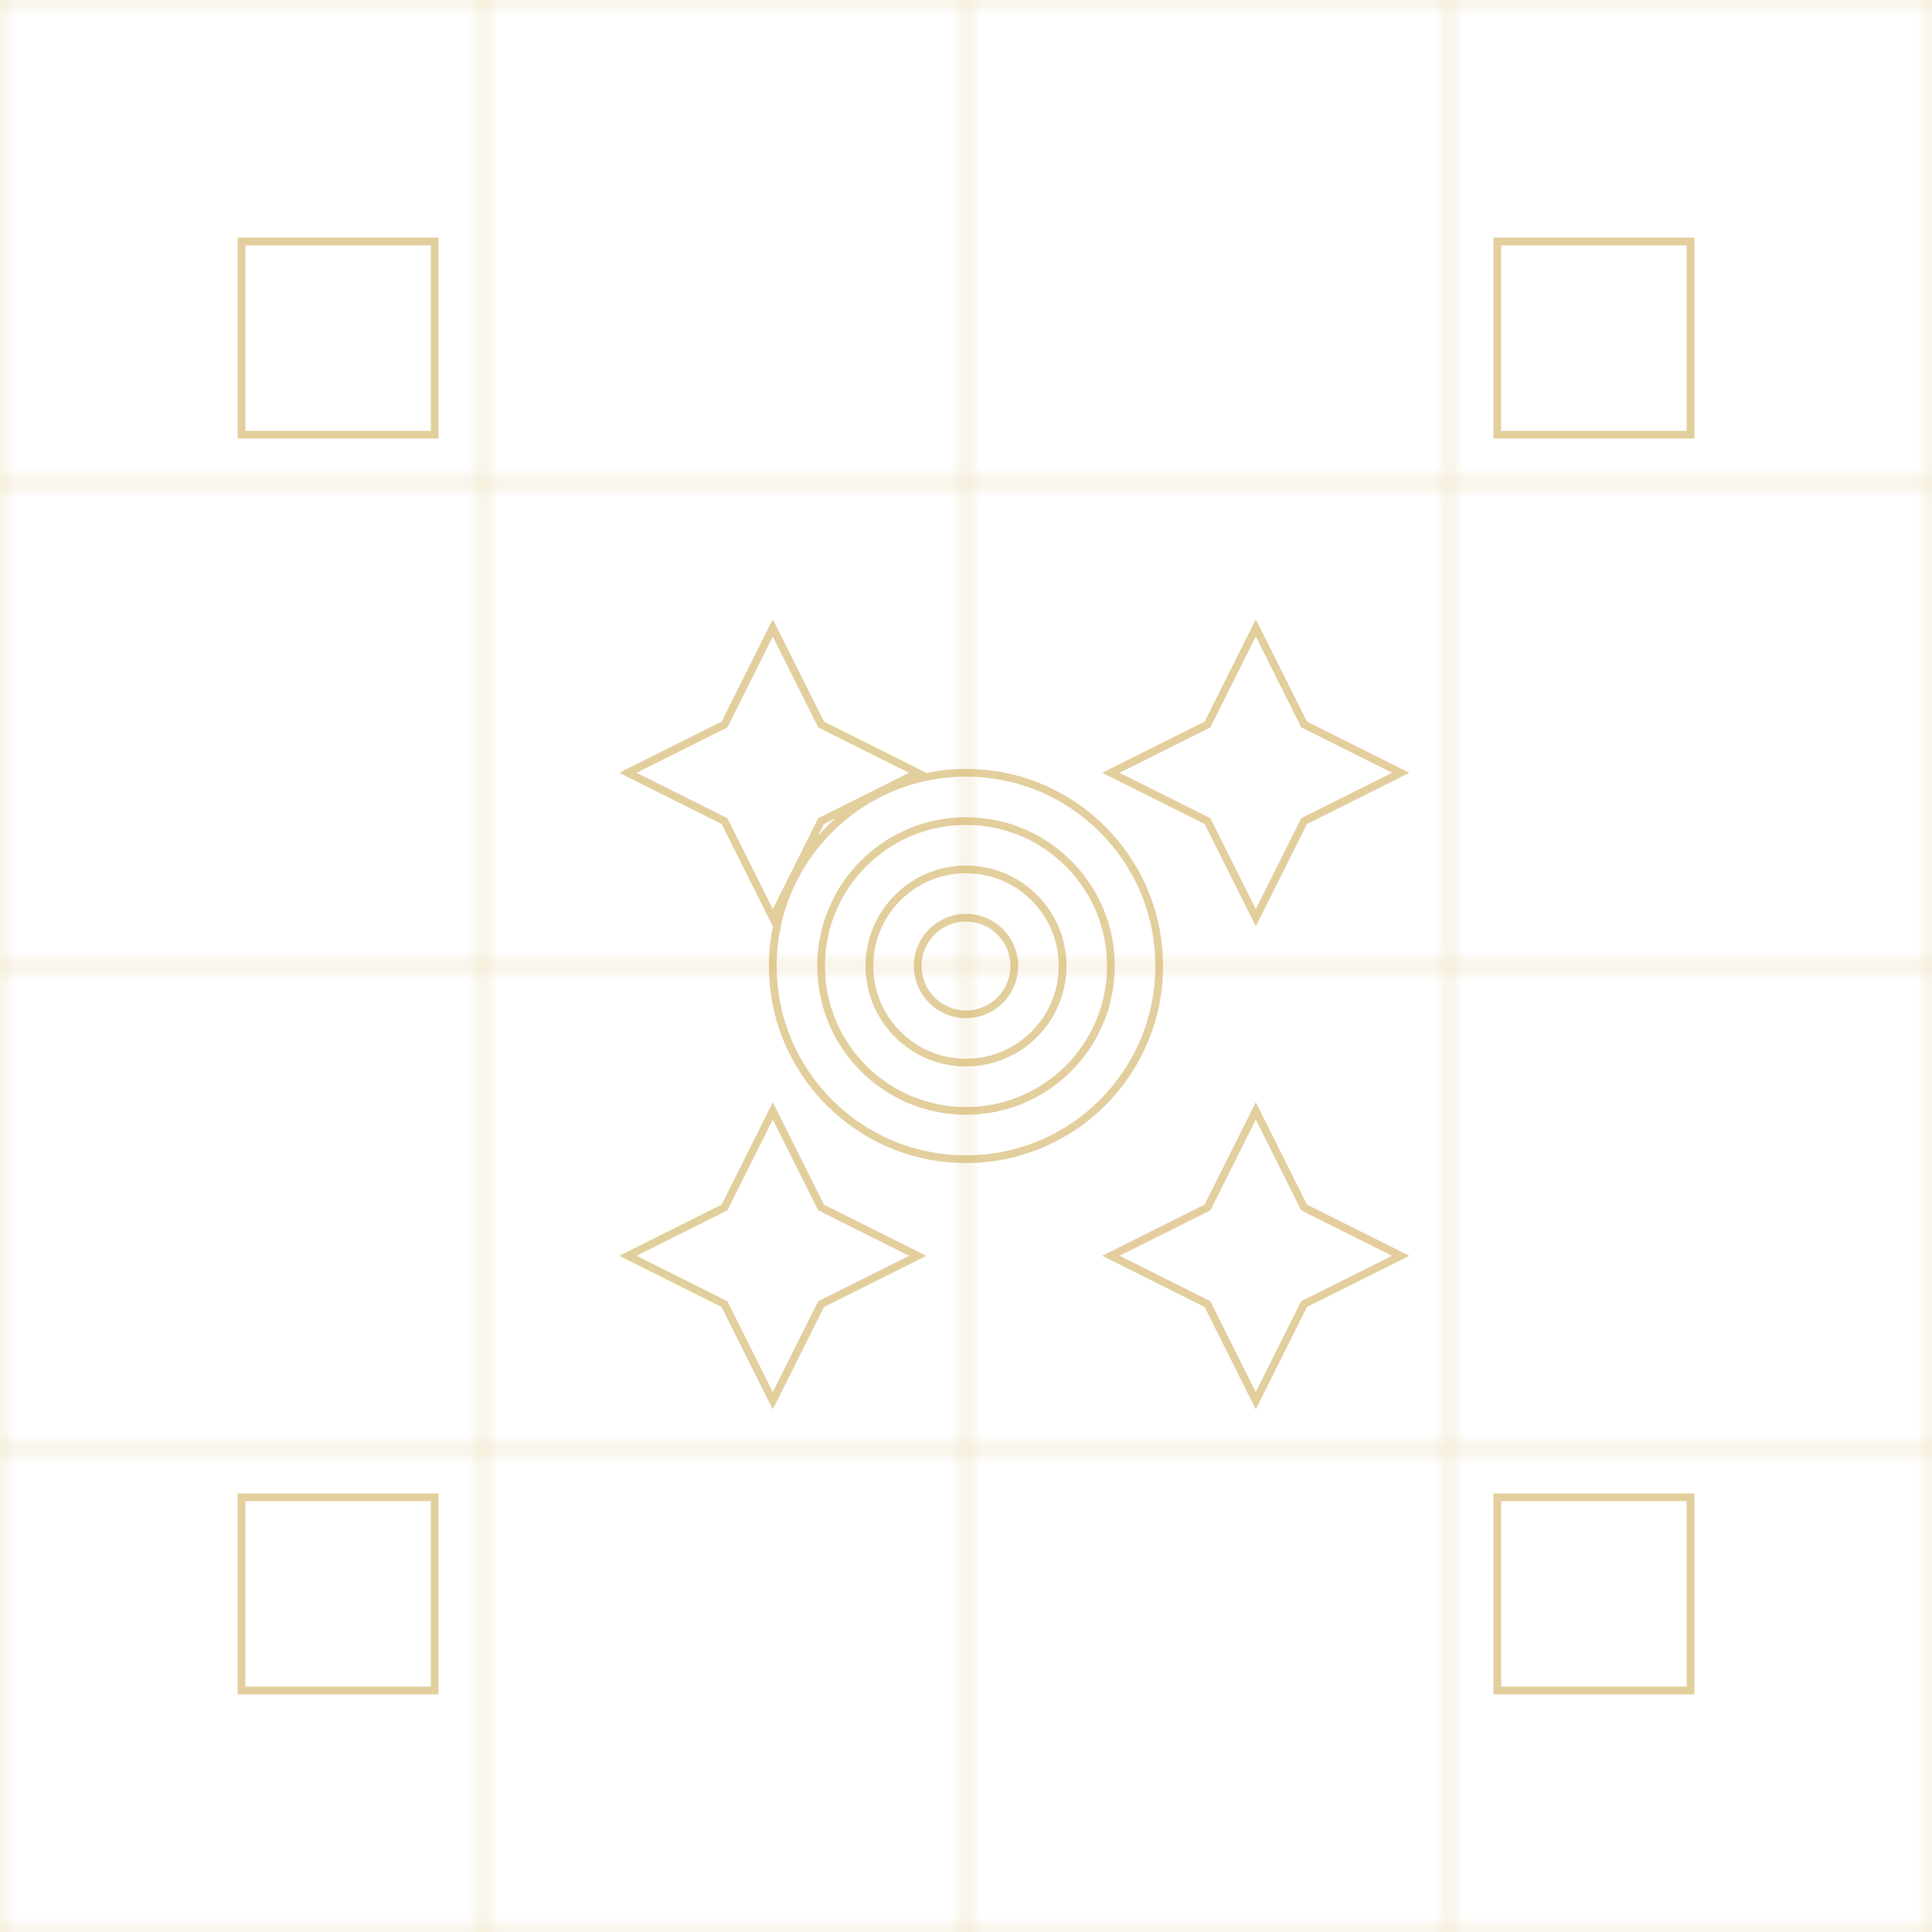 <svg xmlns="http://www.w3.org/2000/svg" width="200" height="200" viewBox="0 0 200 200">
  <!-- Grid pattern -->
  <pattern id="grid" x="0" y="0" width="50" height="50" patternUnits="userSpaceOnUse">
    <rect x="0" y="0" width="50" height="50" fill="none" stroke="#B8860B" stroke-width="0.5" opacity="0.3"/>
  </pattern>
  <rect x="0" y="0" width="200" height="200" fill="url(#grid)"/>
  
  <!-- Decorative elements -->
  <g opacity="0.4">
    <!-- Center decorative element -->
    <circle cx="100" cy="100" r="20" fill="none" stroke="#B8860B" stroke-width="0.8"/>
    <circle cx="100" cy="100" r="15" fill="none" stroke="#B8860B" stroke-width="0.8"/>
    <circle cx="100" cy="100" r="10" fill="none" stroke="#B8860B" stroke-width="0.8"/>
    <circle cx="100" cy="100" r="5" fill="none" stroke="#B8860B" stroke-width="0.8"/>
    
    <!-- Corner decorative elements -->
    <path d="M25,25 L45,25 L45,45 L25,45 Z" fill="none" stroke="#B8860B" stroke-width="0.8"/>
    <path d="M155,25 L175,25 L175,45 L155,45 Z" fill="none" stroke="#B8860B" stroke-width="0.8"/>
    <path d="M25,155 L45,155 L45,175 L25,175 Z" fill="none" stroke="#B8860B" stroke-width="0.8"/>
    <path d="M155,155 L175,155 L175,175 L155,175 Z" fill="none" stroke="#B8860B" stroke-width="0.8"/>
    
    <!-- Star patterns -->
    <path d="M75,75 L80,65 L85,75 L95,80 L85,85 L80,95 L75,85 L65,80 Z" fill="none" stroke="#B8860B" stroke-width="0.8"/>
    <path d="M125,75 L130,65 L135,75 L145,80 L135,85 L130,95 L125,85 L115,80 Z" fill="none" stroke="#B8860B" stroke-width="0.8"/>
    <path d="M75,125 L80,115 L85,125 L95,130 L85,135 L80,145 L75,135 L65,130 Z" fill="none" stroke="#B8860B" stroke-width="0.8"/>
    <path d="M125,125 L130,115 L135,125 L145,130 L135,135 L130,145 L125,135 L115,130 Z" fill="none" stroke="#B8860B" stroke-width="0.8"/>
  </g>
</svg>
